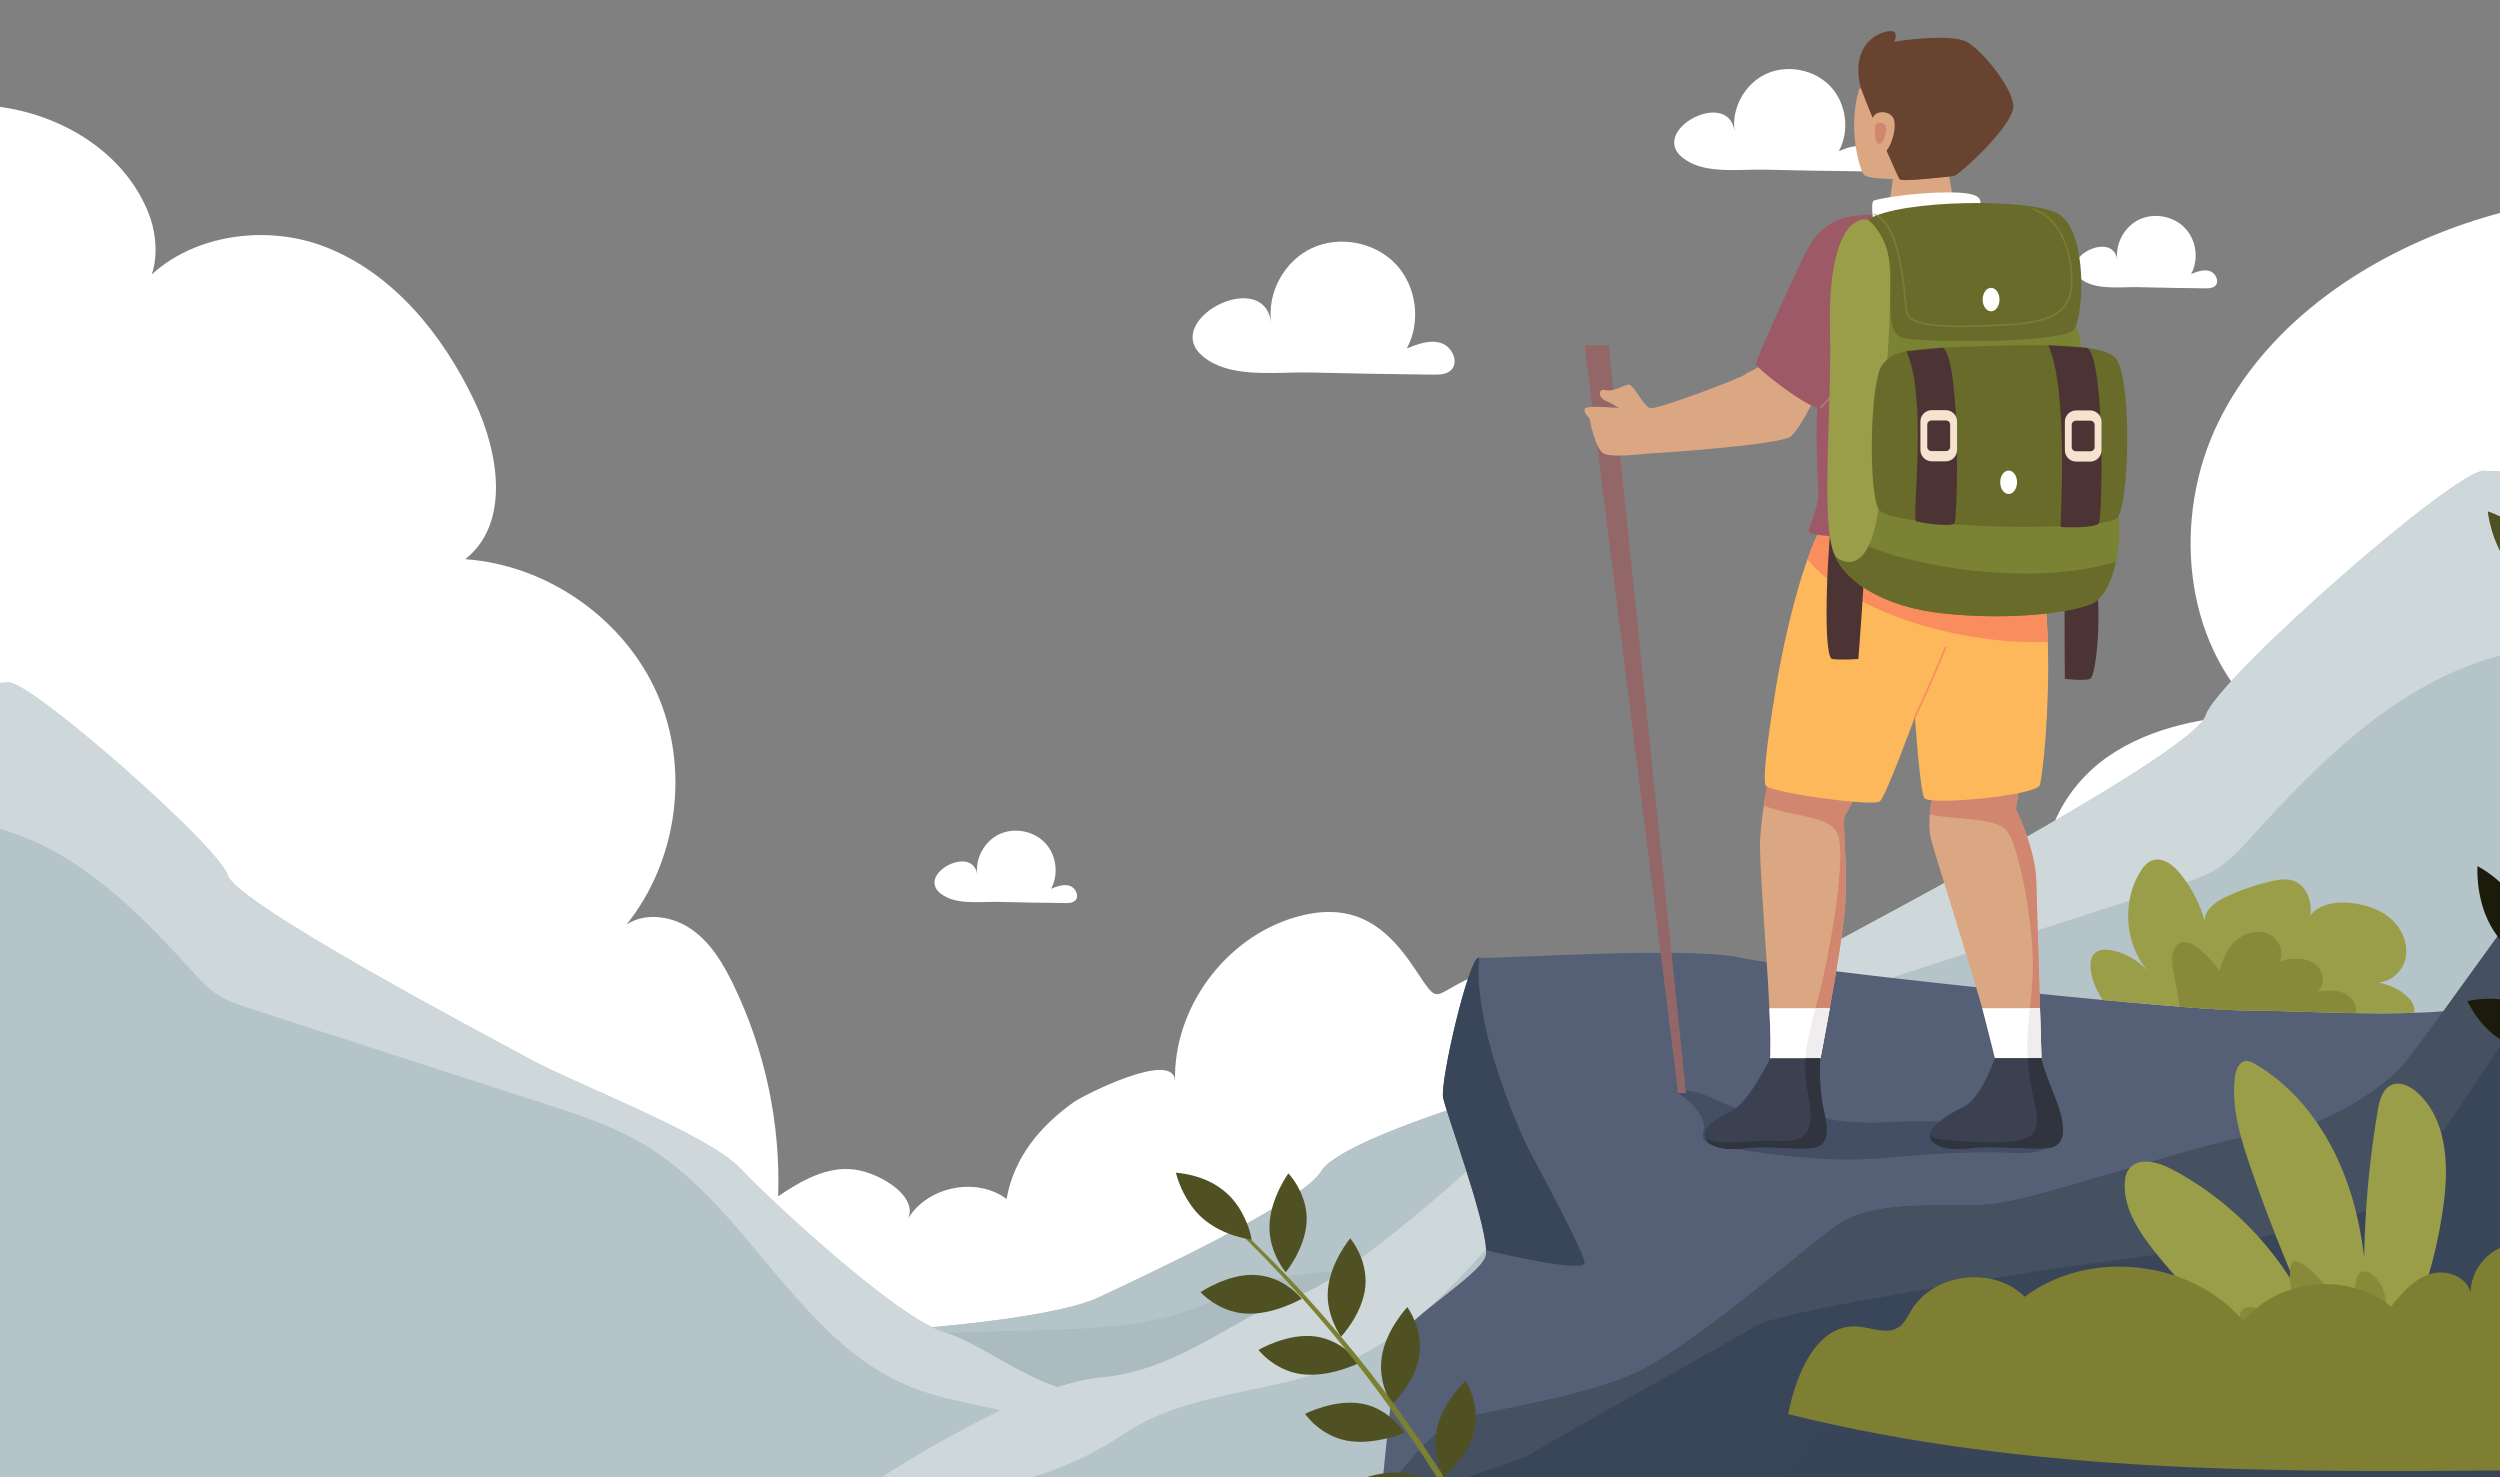 <svg width="1440" height="851" viewBox="0 0 1440 851" fill="none" xmlns="http://www.w3.org/2000/svg">
<rect x="0" y="0" width="1440" height="851" fill="#808080" stroke="none"/>
<g clip-path="url(#clip0_54_712)">
<path d="M1686.01 245.574C1678.77 190.134 1634.16 143.789 1581.2 124.813C1528.24 105.866 1468.75 111.396 1415.73 130.231C1358.25 150.667 1304.61 188.478 1277.86 242.964C1251.11 297.45 1256.97 369.592 1301.27 411.305C1270.76 412.933 1239.27 418.407 1214.21 435.783C1189.13 453.131 1172.17 484.823 1179.89 514.185C1153.48 509.525 1124.92 526.424 1116.5 551.688C1087.82 551.828 1059.38 563.702 1039.25 583.969C1015.72 562.86 976.647 561.597 951.765 581.134C955.611 578.103 911.784 557.667 907.713 556.769C888.712 552.558 867.929 554.214 850.031 561.877C823.396 573.302 830.21 580.685 814.348 557.133C802.642 539.758 788.476 525.329 765.658 525.273C759.07 525.273 752.539 526.452 746.233 528.277C705.715 540.01 675.715 580.797 676.846 622.707C676.337 604.321 624.113 630.82 618.515 634.806C599.118 648.617 584.047 666.61 579.778 690.611C561.823 677.193 532.304 683.874 522.04 703.72C530.89 690.526 508.157 675.902 492.351 673.684C476.517 671.466 461.39 680.112 448.214 689.095C449.656 647.157 440.721 604.91 422.399 567.099C416.574 555.112 409.505 543.182 398.591 535.463C387.677 527.743 372.097 525.189 360.9 532.515C390.448 495.771 397.46 442.492 378.459 399.431C359.43 356.37 315.208 325.408 267.96 322.096C294.001 301.632 287.413 260.649 273.191 230.837C254.982 192.661 226.339 157.067 186.612 141.937C146.886 126.806 95.34 138.007 74.106 174.611C91.41 165.348 92.711 140.505 85.416 122.371C68.734 80.854 20.383 57.556 -24.518 60.728C-69.419 63.9 -110.276 89.248 -141.69 121.248C-152.745 132.533 -163.518 148.842 -156.393 162.878C-155.121 140.196 -180.964 122.764 -203.612 126.105C-226.261 129.473 -244.074 147.663 -254.819 167.734C-270.426 196.928 -271.246 239.315 -243.197 257.084C-265.28 269.547 -269.946 304.495 -271.699 329.647C-278.372 424.667 -272.575 520.529 -254.508 614.061C-251.708 628.574 -248.485 643.339 -241.02 656.112C-234.121 667.929 -223.886 677.445 -213.424 686.316C-90.569 790.487 78.375 822.516 239.798 829.955C497.356 841.801 755.79 801.014 1012.75 821.983C1158.82 833.913 1305.32 814.46 1450.93 798.235C1518.96 790.655 1593.75 778.36 1637.21 725.84C1663.62 693.923 1673.8 652.125 1683.24 611.9C1694.5 563.955 1705.81 515.532 1706.48 466.296C1707.59 388.091 1696.14 323.247 1686.01 245.574Z" fill="white"/>
<path d="M825.488 215.801C829.023 215.829 832.868 215.745 835.526 213.443C840.672 209.008 836.572 199.717 830.097 197.611C823.622 195.506 816.638 198.117 810.333 200.699C818.617 185.344 815.988 164.881 803.999 152.165C792.01 139.448 771.539 135.49 755.677 142.901C739.786 150.312 729.777 168.53 732.208 185.793C727.289 150.929 659.315 189.695 699.72 209.626C715.215 217.289 738.259 214.145 754.885 214.566C778.382 215.128 801.935 215.549 825.488 215.801Z" fill="white"/>
<path d="M1070.83 98.68C1073.54 98.708 1076.51 98.651 1078.55 96.883C1082.51 93.458 1079.37 86.328 1074.36 84.7C1069.39 83.1 1064.02 85.093 1059.18 87.058C1065.54 75.269 1063.54 59.521 1054.32 49.752C1045.1 39.983 1029.38 36.924 1017.16 42.622C1004.95 48.32 997.258 62.328 999.124 75.605C995.336 48.798 943.111 78.609 974.129 93.936C986.033 99.831 1003.76 97.416 1016.54 97.725C1034.64 98.174 1052.73 98.483 1070.83 98.68Z" fill="white"/>
<path d="M613.679 520.165C615.602 520.193 617.694 520.136 619.136 518.873C621.935 516.459 619.702 511.406 616.167 510.256C612.633 509.105 608.844 510.536 605.423 511.94C609.947 503.575 608.505 492.43 601.973 485.525C595.441 478.592 584.301 476.458 575.677 480.472C567.053 484.486 561.596 494.424 562.897 503.827C560.211 484.851 523.227 505.933 545.197 516.796C553.623 520.951 566.177 519.266 575.225 519.491C588.033 519.8 600.87 520.024 613.679 520.165Z" fill="white"/>
<path d="M1270.34 166.078C1272.26 166.106 1274.35 166.05 1275.8 164.787C1278.6 162.373 1276.36 157.32 1272.83 156.169C1269.29 155.018 1265.5 156.45 1262.08 157.854C1266.61 149.489 1265.16 138.344 1258.63 131.439C1252.1 124.505 1240.96 122.372 1232.34 126.386C1223.68 130.428 1218.26 140.337 1219.56 149.741C1216.87 130.765 1179.89 151.846 1201.86 162.71C1210.28 166.864 1222.84 165.18 1231.88 165.405C1244.72 165.714 1257.53 165.966 1270.34 166.078Z" fill="white"/>
<path d="M1206.75 636.379L1200.33 651.004L1109.37 858.589L656.572 841.915L524.188 768.257L519.891 765.871C519.891 765.871 605.31 760.2 632.652 747.372C659.994 734.544 750.559 692.353 760.795 674.865C771.058 657.348 861.595 629.586 885.516 624.505C909.437 619.397 1022.23 651.65 1049.57 653.699C1076.91 655.777 1198.21 648.253 1206.75 636.379Z" fill="#ACBBBF"/>
<path d="M1206.75 636.379L1200.33 651.004C1177.94 654.148 1158 655.692 1137.19 665.461C1113.87 676.409 1092.49 683.286 1066.19 682.388C1039.87 681.489 1014.14 674.472 989.173 666.078C960.134 656.282 929.258 644.408 899.682 652.492C894.083 672.17 887.976 692.718 873.499 707.259C856.393 724.438 830.719 729.996 806.431 731.4C782.142 732.831 757.401 730.978 733.792 736.817C714.876 741.505 697.458 750.937 678.825 756.691C653.49 764.523 626.601 765.337 600.079 766.095C574.801 766.825 549.495 767.527 524.188 768.257L519.891 765.871C519.891 765.871 605.31 760.2 632.652 747.372C659.994 734.543 750.559 692.353 760.795 674.865C771.058 657.348 861.595 629.586 885.516 624.505C909.437 619.397 1022.23 651.65 1049.57 653.699C1076.91 655.777 1198.21 648.253 1206.75 636.379Z" fill="#B5C4C9"/>
<path d="M1572.4 297.115V858.59L882.886 833.185L841.096 831.641C841.096 831.641 866.741 821.283 878.702 811.402C890.662 801.521 948.739 773.787 974.385 756.804C1000 739.85 1082.03 694.038 1109.37 674.865C1136.71 655.665 1205.05 590.569 1211.9 582.316C1218.71 574.035 1300.74 558.343 1310.97 548.153C1321.24 537.992 1370.77 468.432 1382.73 443C1394.72 417.539 1471.6 335.713 1471.6 335.713C1471.6 335.713 1558.75 300.512 1572.4 297.115Z" fill="#B5C4C9"/>
<path d="M1410.02 671.103C1398.14 669.026 1385.42 667.033 1374.45 671.974C1361.53 677.812 1354.63 691.567 1346.51 703.132C1326.86 731.091 1294.71 750.039 1260.56 753.744C1252.87 754.586 1244.5 754.895 1238.45 759.667C1233.78 763.345 1231.32 769.071 1227.79 773.843C1214.86 791.303 1190.29 793.914 1169.11 799.107C1127.44 809.297 1089.97 835.431 1066.19 870.884C1179.8 868.105 1293.38 865.298 1406.99 862.519C1448.7 861.508 1490.63 860.442 1531.54 852.47C1535.81 851.628 1540.31 850.617 1543.53 847.698C1547.27 844.329 1548.59 839.136 1549.58 834.224C1556.43 800.96 1568.02 726.572 1539.55 699.792C1513.42 675.286 1443.69 677.055 1410.02 671.103Z" fill="#8CA6AD"/>
<path d="M1572.4 297.115V394.044C1548.74 396.29 1524.67 402.297 1501.49 406.086C1492.55 407.546 1483.28 409.146 1475.81 414.283C1468.75 419.196 1464.11 426.803 1460.09 434.382C1446.15 460.881 1437.59 489.85 1424.47 516.77C1411.32 543.69 1392.35 569.487 1364.86 581.726C1344.56 590.793 1321.6 591.467 1301.3 600.281C1281.85 608.702 1270.62 618.387 1247.01 616.366C1238.76 615.664 1230.44 613.895 1222.3 615.383C1203.38 618.892 1195.75 643.314 1187.1 657.153C1176.81 673.63 1159.73 685.336 1142.03 692.803C1118.3 702.796 1092.49 706.529 1067.72 713.547C1060.74 715.54 1053.67 717.842 1047.81 722.109C1042.16 726.235 1037.97 731.962 1033.42 737.239C1023.19 749.141 1010.92 759.134 998.333 768.566C971.273 788.918 942.546 807.079 912.546 822.827C898.833 830.013 890.548 834.336 875.449 833.045C864.054 832.063 852.546 832.034 841.123 831.613C841.123 831.613 866.769 821.255 878.729 811.374C890.689 801.493 948.766 773.759 974.412 756.776C1000.03 739.821 1082.06 694.01 1109.4 674.837C1136.74 655.637 1205.08 590.54 1211.92 582.288C1218.74 574.007 1300.76 558.315 1311 548.125C1321.26 537.964 1370.8 468.404 1382.76 442.972C1394.75 417.511 1471.63 335.685 1471.63 335.685C1471.63 335.685 1558.75 300.512 1572.4 297.115Z" fill="#CED8DB"/>
<path d="M734.301 851.234H-164.451V352.582C-164.451 352.582 -125.149 378.463 -102.953 383.207C-80.729 387.951 -7.27 394.801 4.691 393.088C16.651 391.348 125.765 487.182 131.08 503.968C136.424 520.727 279.185 595.873 305.453 610.189C331.72 624.477 407.95 653.334 426.725 673.32C445.528 693.307 517.29 759.245 542.935 766.965C568.553 774.712 595.895 800.987 631.776 803.962C667.657 806.966 734.301 851.234 734.301 851.234Z" fill="#B5C4C9"/>
<path d="M734.301 851.234H670.569C653.265 846.939 637.459 840.23 620.749 829.198C592.191 810.306 556.027 811.429 524.839 798.938C459.383 772.719 430.57 694.121 369.779 658.499C352.474 648.337 333.219 642.105 314.105 635.902C257.159 617.487 200.213 599.073 143.239 580.63C137.668 578.834 132.07 577.009 127.037 574.033C120.194 569.963 114.794 563.956 109.478 558.061C79.365 524.881 46.057 491.645 3.135 478.368C-51.04 461.609 -113.245 479.07 -164.451 455.518V352.582C-164.451 352.582 -125.149 378.463 -102.953 383.207C-80.729 387.951 -7.27 394.801 4.691 393.088C16.651 391.348 125.765 487.182 131.08 503.968C136.424 520.727 279.185 595.873 305.453 610.189C331.72 624.477 407.95 653.334 426.725 673.32C445.528 693.307 517.29 759.245 542.935 766.965C568.553 774.712 595.895 800.987 631.776 803.962C667.657 806.966 734.301 851.234 734.301 851.234Z" fill="#CED8DB"/>
<path d="M503.698 853.535H1646.08V219.709C1646.08 219.709 1596.13 252.606 1567.91 258.636C1539.67 264.666 1446.29 273.372 1431.09 271.196C1415.89 268.984 1277.2 390.796 1270.44 412.133C1263.65 433.434 1082.19 528.951 1048.8 547.148C1015.41 565.309 918.516 601.989 894.652 627.393C870.752 652.797 779.537 736.611 746.939 746.423C714.377 756.27 679.624 789.667 634.016 793.449C588.408 797.267 503.698 853.535 503.698 853.535Z" fill="#B5C4C9"/>
<path d="M503.698 853.535H584.706C606.701 848.076 626.792 839.548 648.032 825.526C684.332 801.513 730.299 802.94 769.941 787.063C853.141 753.737 889.764 653.832 967.035 608.554C989.03 595.638 1013.51 587.716 1037.8 579.831C1110.18 556.425 1182.57 533.018 1254.99 509.576C1262.07 507.293 1269.18 504.974 1275.58 501.192C1284.28 496.018 1291.14 488.382 1297.9 480.889C1336.17 438.715 1378.51 396.47 1433.07 379.593C1501.93 358.292 1581 380.485 1646.08 350.549V219.709C1646.08 219.709 1596.13 252.606 1567.91 258.636C1539.67 264.666 1446.29 273.372 1431.09 271.196C1415.89 268.984 1277.2 390.796 1270.44 412.133C1263.65 433.434 1082.19 528.951 1048.8 547.148C1015.41 565.309 918.516 601.989 894.652 627.393C870.752 652.797 779.537 736.611 746.939 746.423C714.377 756.27 679.624 789.667 634.016 793.449C588.408 797.267 503.698 853.535 503.698 853.535Z" fill="#CED8DB"/>
<path d="M795.553 861.734L1443.76 846.825V573.433C1423.08 589.422 1330.93 581.952 1292.46 581.952C1253.97 581.952 1034.15 558.493 1002.22 551.579C970.29 544.634 857.55 552.906 851.891 551.579H851.643C845.766 552.35 829.381 623.098 831.246 632.297C832.956 640.94 855.56 702.057 855.996 720.146C856.058 721.627 855.933 722.831 855.654 723.695C851.891 734.9 810.57 759.162 806.808 770.336C803.046 781.541 795.553 861.734 795.553 861.734Z" fill="#556077"/>
<path d="M831.247 632.298C832.957 640.941 855.561 702.058 855.996 720.147C875.273 724.653 913.641 732.987 912.708 727.03C911.464 719.128 880.435 661.869 880.435 661.869C880.435 661.869 848.441 596.955 851.892 551.58H851.643C845.767 552.351 829.382 623.1 831.247 632.298Z" fill="#394559"/>
<path d="M795.553 861.735H1594.06V473.762C1593.34 473.732 1592.6 473.701 1591.85 473.701C1575.49 473.022 1503.17 466.694 1490.74 473.762C1477.59 481.232 1396.78 599.64 1383.63 614.116C1370.47 628.593 1336.65 650.972 1306.58 652.824C1276.55 654.707 1173.1 691.995 1144.96 693.878C1116.83 695.73 1078.8 690.143 1056.48 706.935C1034.15 723.696 974.021 775.923 942.09 790.863C910.158 805.772 850.027 813.242 836.875 818.829C823.723 824.447 795.553 861.735 795.553 861.735Z" fill="#394559"/>
<path d="M795.554 861.735H813.432C845.705 850.777 879.098 839.325 880.435 838.461C878.165 838.461 994.325 774.04 1011.43 763.731C1028.53 753.421 1194.81 729.097 1194.81 729.097C1194.81 729.097 1331.8 712.182 1366.09 695.73C1400.39 679.278 1490.12 518.489 1490.12 518.489C1490.12 518.489 1557.06 473.701 1591.85 473.701C1575.5 473.022 1503.18 466.694 1490.74 473.762C1477.59 481.232 1396.78 599.64 1383.63 614.116C1370.47 628.593 1336.65 650.972 1306.58 652.824C1276.55 654.707 1173.1 691.995 1144.97 693.878C1116.83 695.73 1078.8 690.143 1056.48 706.935C1034.15 723.696 974.022 775.923 942.09 790.863C910.159 805.772 850.027 813.242 836.875 818.829C823.723 824.447 795.554 861.735 795.554 861.735Z" fill="#455060"/>
<path opacity="0.45" d="M1626.17 580.716C1602.73 585.654 1534.58 638.777 1528.17 654.52C1521.77 670.262 1448.61 711.81 1427.68 729.095C1406.76 746.381 1308.76 773.884 1276.79 767.525C1244.83 761.167 1063.13 801.942 1063.13 801.942L986.334 903.589H1670.92L1626.17 580.716Z" fill="#394559"/>
<path d="M1369.57 800.619C1389.6 767.93 1402.65 731.044 1407.6 693.108C1410.55 670.451 1409.34 644.306 1392.14 629.12C1388.23 625.693 1382.82 622.884 1377.94 624.767C1372.43 626.866 1370.63 633.565 1369.63 639.337C1361.39 687.582 1359.56 736.878 1364.16 785.587C1364.72 753.299 1363.91 720.518 1354.74 689.527C1345.54 658.536 1327.01 629.181 1298.9 612.853C1297.25 611.896 1295.45 610.97 1293.55 611.155C1289.6 611.556 1287.83 616.279 1287.33 620.199C1285.1 638.071 1290.6 655.943 1296.51 672.982C1308.07 706.443 1321.44 739.316 1336.46 771.388C1321.35 729.655 1290.1 693.941 1250.58 673.26C1242.72 669.124 1231.4 666.284 1226.21 673.476C1224.4 675.976 1223.88 679.156 1223.81 682.212C1223.5 696.719 1232.21 709.807 1241.29 721.197C1263.21 748.607 1289.54 772.53 1318.99 791.791C1299.83 769.721 1273.31 754.04 1244.61 747.836C1241.04 747.064 1237.06 746.508 1233.92 748.36C1227.58 752.126 1229.75 761.849 1233.7 768.054C1247.35 789.723 1271.13 802.625 1293.86 814.633C1314.17 825.344 1337.24 836.394 1359.25 829.789C1377.28 824.387 1385.18 809.447 1398.89 798.489C1411.17 788.673 1420.66 781.481 1427.9 766.603C1429.98 762.313 1431.66 756.942 1428.9 753.052C1426.66 749.873 1422.09 748.978 1418.29 749.935C1399.64 754.596 1381.73 779.537 1373.46 795.341" fill="#9A9E49"/>
<path d="M1356.82 813.058C1366 798.087 1371.97 781.234 1374.2 763.855C1375.54 753.484 1375.01 741.538 1367.12 734.593C1365.34 733.019 1362.86 731.753 1360.62 732.587C1358.1 733.544 1357.26 736.6 1356.82 739.254C1353.06 761.324 1352.22 783.888 1354.31 806.175C1354.55 791.389 1354.21 776.388 1349.98 762.219C1345.79 748.051 1337.3 734.593 1324.43 727.123C1323.68 726.691 1322.84 726.259 1321.97 726.351C1320.17 726.537 1319.36 728.697 1319.14 730.488C1318.12 738.668 1320.63 746.847 1323.34 754.626C1328.62 769.936 1334.75 784.969 1341.62 799.662C1334.72 780.585 1320.42 764.226 1302.32 754.75C1298.71 752.867 1293.55 751.57 1291.16 754.842C1290.32 755.984 1290.1 757.435 1290.07 758.855C1289.91 765.491 1293.89 771.48 1298.06 776.696C1308.07 789.228 1320.14 800.186 1333.6 808.984C1324.83 798.89 1312.7 791.698 1299.58 788.889C1297.94 788.549 1296.13 788.272 1294.7 789.136C1291.78 790.864 1292.81 795.309 1294.61 798.149C1300.86 808.058 1311.74 813.984 1322.13 819.448C1331.42 824.355 1341.96 829.387 1352.04 826.393C1360.28 823.923 1363.91 817.071 1370.16 812.07C1375.79 807.595 1380.11 804.292 1383.44 797.47C1384.4 795.494 1385.15 793.056 1383.91 791.266C1382.88 789.815 1380.8 789.414 1379.06 789.846C1370.5 791.976 1362.33 803.397 1358.53 810.62" fill="#89893A"/>
<path d="M1580.44 630.937C1572.51 620.257 1556.9 617.417 1544.12 621.337C1531.37 625.288 1521.08 634.703 1512.47 644.858C1492.57 668.287 1479.23 697.117 1474.26 727.336C1466.98 718.014 1453.52 714.032 1442.3 717.891C1431.07 721.718 1422.96 733.108 1423.02 744.9C1421.31 735.238 1408.75 730.824 1399.39 733.942C1390.03 737.059 1383.31 745.085 1377.16 752.74C1353 732.337 1311.99 736.38 1292.34 761.105C1262.34 725.577 1203.42 718.971 1166.2 746.937C1148.48 729.065 1113.93 733.139 1100.94 754.654C1098.79 758.203 1097.05 762.216 1093.6 764.5C1086.88 768.945 1078.05 764.655 1070 764.068C1046.37 762.401 1034.53 791.448 1029.99 814.536C1169.43 849.293 1315.1 848.151 1458.87 846.793C1486.73 846.546 1514.62 846.268 1542.47 846.021C1548.6 845.959 1555.25 845.713 1559.92 841.792C1565.42 837.162 1566.17 829.137 1566.51 822.006C1569.59 758.852 1580.44 690.511 1580.44 630.937Z" fill="#7F7F33"/>
<path d="M1211.16 575.995C1222.97 577.107 1234.14 578.094 1244.27 578.928C1247.54 579.206 1250.71 579.453 1253.75 579.7C1254.28 579.761 1254.81 579.792 1255.34 579.854C1272.29 581.15 1285.41 581.953 1292.46 581.953C1307.95 581.953 1332.17 583.157 1356.89 583.558C1368.2 583.743 1379.68 583.743 1390.44 583.404C1390.53 583.095 1390.59 582.786 1390.62 582.478C1391.03 579.051 1388.73 575.934 1386.14 573.619C1381.64 569.606 1375.85 566.951 1369.88 566.025C1376.85 565.47 1383.38 559.975 1385.3 553.123C1387.64 544.788 1384.03 535.559 1377.66 529.694C1371.28 523.799 1362.58 520.959 1353.9 520.125C1347.4 519.508 1340.53 520.002 1335 523.428C1333.44 524.385 1332.04 525.651 1330.86 527.071C1331.02 525.404 1331.05 523.706 1330.93 522.008C1330.46 515.897 1327.1 509.6 1321.35 507.439C1317.24 505.896 1312.64 506.606 1308.35 507.562C1298.93 509.723 1289.73 512.933 1281.05 517.131C1275.02 520.064 1268.31 525.651 1270.45 531.948C1267.62 521.545 1262.62 511.699 1255.84 503.272C1251.92 498.395 1246.01 493.61 1240.04 495.493C1236.65 496.574 1234.26 499.599 1232.46 502.654C1222.1 519.971 1224 543.677 1236.97 559.173C1231.9 553.462 1224.99 549.357 1217.53 547.628C1198.04 543.122 1203.29 564.544 1211.16 575.995Z" fill="#9A9E49"/>
<path d="M1251.64 558C1252.92 565.254 1254.47 572.57 1255.34 579.854C1272.29 581.151 1285.41 581.953 1292.47 581.953C1307.95 581.953 1332.17 583.157 1356.89 583.558C1358.07 579.052 1354.68 574.02 1350.27 572.106C1345.45 569.977 1339.91 570.501 1334.69 571.088C1340.19 567.415 1338.2 558.031 1332.54 554.605C1326.88 551.148 1319.61 552.012 1313.17 553.648C1316.06 547.752 1312.15 540.066 1305.99 537.659C1299.83 535.282 1292.56 537.535 1287.68 541.949C1282.83 546.394 1280.09 552.691 1278.47 559.05C1275.08 554.45 1271.14 550.252 1266.75 546.579C1263.74 544.079 1259.79 541.702 1256.09 542.999C1250.68 544.943 1250.68 552.413 1251.64 558Z" fill="#89893A"/>
<path d="M749.787 791.541C757.777 792.529 765.892 791.017 772.204 789.134C778.485 787.251 782.775 785.121 782.775 785.121C782.775 785.121 780.506 781.849 776.246 778.237C771.986 774.626 765.519 770.86 757.529 769.78C741.33 767.743 724.913 777.558 724.913 777.558C724.913 777.558 727.183 780.583 731.443 783.794C735.733 786.942 741.796 790.554 749.787 791.541Z" fill="#505123"/>
<path d="M817.474 781.169C816.261 788.917 812.219 795.955 808.612 800.955C804.975 805.986 801.71 809.042 801.71 809.042C801.71 809.042 799.658 805.956 797.948 800.955C796.145 796.016 794.683 789.133 795.927 781.385C798.259 766.013 810.602 752.895 810.602 752.895C810.602 752.895 812.934 756.043 814.986 761.136C817.1 766.229 818.686 773.421 817.474 781.169Z" fill="#505123"/>
<path d="M803.825 869.883C811.536 871.889 819.961 871.303 826.366 870.253C832.802 869.204 837.342 867.599 837.342 867.599C837.342 867.599 835.601 864.049 831.776 859.975C827.921 855.962 822.2 851.301 814.334 849.294C806.468 847.288 798.135 848.183 791.792 849.603C785.449 851.023 781.034 852.937 781.034 852.937C781.034 852.937 781.532 853.739 782.465 855.005C783.397 856.301 784.796 858.03 786.662 859.913C790.486 863.648 796.176 867.846 803.825 869.883Z" fill="#505123"/>
<path d="M707.719 703.971L711.357 705.082C768.287 758.791 816.603 821.174 854.629 888.99L851.178 890.935C813.463 822.1 765.022 758.699 707.719 703.971Z" fill="#7B8131"/>
<path d="M692.796 701.809C698.827 706.995 705.699 710.143 711.326 711.841C714.125 712.674 716.519 713.261 718.229 713.631C719.939 713.971 720.965 714.094 720.965 714.094C720.965 714.094 720.809 713.076 720.405 711.378C720.001 709.68 719.317 707.272 718.229 704.587C715.99 699.216 712.383 692.24 706.196 686.931C703.118 684.245 699.791 682.146 696.527 680.541C693.2 678.967 689.966 677.887 687.106 677.146C681.416 675.633 677.312 675.479 677.312 675.479C677.312 675.479 678.213 679.492 680.607 684.77C681.82 687.425 683.375 690.357 685.396 693.29C687.354 696.222 689.78 699.216 692.796 701.809Z" fill="#505123"/>
<path d="M717.327 756.598C733.215 757.709 749.818 748.079 749.818 748.079C749.818 748.079 747.331 744.961 742.823 741.658C738.377 738.294 731.661 734.96 723.577 734.404C715.524 733.818 707.409 736.38 701.471 738.973C695.501 741.566 691.552 744.282 691.552 744.282C691.552 744.282 694.008 747.153 698.486 750.054C702.994 752.956 709.306 756.104 717.327 756.598Z" fill="#505123"/>
<path d="M752.648 703.105C752.088 718.971 740.584 732.769 740.584 732.769C740.584 732.769 738.128 729.991 735.734 725.237C733.402 720.453 731.008 713.847 731.195 706.038C731.412 698.197 734.148 690.635 736.791 685.079C739.465 679.492 742.108 675.88 742.108 675.88C742.108 675.88 742.792 676.59 743.818 677.887C744.875 679.183 746.212 681.097 747.549 683.535C750.223 688.412 752.928 695.172 752.648 703.105Z" fill="#505123"/>
<path d="M786.444 741.073C784.858 756.846 772.484 769.903 772.484 769.903C772.484 769.903 770.214 766.971 768.193 762.063C766.172 757.155 764.151 750.457 764.897 742.647C765.644 734.807 768.784 727.522 771.831 722.121C774.847 716.719 777.738 713.262 777.738 713.262C777.738 713.262 780.288 716.256 782.682 721.225C785.014 726.226 787.159 733.233 786.444 741.073Z" fill="#505123"/>
<path d="M775.624 829.787C783.491 831.268 791.792 830.157 798.135 828.675C804.478 827.194 808.924 825.311 808.924 825.311C808.924 825.311 806.903 821.885 802.861 818.057C798.757 814.291 792.694 810.031 784.734 808.55C776.744 807.068 768.504 808.519 762.255 810.34C756.036 812.161 751.746 814.384 751.746 814.384C751.746 814.384 753.829 817.532 757.84 820.989C759.861 822.718 762.348 824.539 765.333 826.113C768.256 827.688 771.676 829.015 775.624 829.787Z" fill="#505123"/>
<path d="M849.187 823.952C847.477 831.607 843 838.336 839.051 843.121C835.102 847.905 831.62 850.745 831.62 850.745C831.62 850.745 829.817 847.504 828.386 842.442C826.925 837.379 825.93 830.434 827.671 822.779C830.998 807.592 844.212 795.307 844.212 795.307C844.212 795.307 846.327 798.61 848.037 803.826C849.809 808.981 850.897 816.297 849.187 823.952Z" fill="#505123"/>
<path d="M1434.43 532.841C1443.17 548.892 1458.93 557.596 1458.93 557.596C1458.93 557.596 1461.01 539.693 1452.12 523.333C1443.26 506.974 1427.03 498.886 1427.03 498.886C1427.03 498.886 1425.72 516.79 1434.43 532.841Z" fill="#1B1B0C"/>
<path d="M1443.88 600.747C1459.62 608.526 1478.58 604.791 1478.58 604.791C1478.58 604.791 1471.96 587.691 1456.01 579.881C1440.09 572.072 1421.28 576.609 1421.28 576.609C1421.28 576.609 1423.02 580.715 1426.69 585.777C1430.39 590.839 1436.02 596.858 1443.88 600.747Z" fill="#1B1B0C"/>
<path d="M1445.94 326.769C1457.25 341.154 1474.26 347.142 1474.26 347.142C1474.26 347.142 1473.33 329.146 1461.79 314.484C1450.29 299.822 1432.94 294.544 1432.94 294.544C1432.94 294.544 1434.65 312.354 1445.94 326.769Z" fill="#505123"/>
<path opacity="0.59" d="M1104.64 665.384C1093.48 666.249 1082.31 667.422 1071.12 667.761C1043.82 668.595 1016.65 664.489 989.66 660.353C985.992 659.797 981.483 658.532 980.768 654.889C980.457 653.284 980.986 651.679 981.328 650.074C982.82 642.944 972.715 633.591 966.59 629.609C973.275 625.01 988.292 633.653 995.785 636.77C1006.45 641.184 1018.67 636.955 1030.14 638.252C1037.26 639.054 1043.95 641.956 1050.88 643.808C1067.27 648.129 1084.55 646.247 1101.5 645.784C1110.79 645.537 1183.33 647.45 1181.87 657.359C1180.53 666.557 1156.13 663.841 1151.28 663.81C1135.73 663.656 1120.15 664.18 1104.64 665.384Z" fill="#394559"/>
<path d="M1112.19 483.084C1113.81 489.875 1131.5 545.097 1141.79 580.718C1145.84 594.732 1148.76 605.689 1149.07 609.486H1175.9C1175.9 609.486 1175.53 597.047 1175.06 580.718C1174.29 555.067 1173.26 519.755 1172.92 507.747C1172.36 488.146 1161.07 466.015 1161.07 466.015L1166.67 431.875L1116.17 445.766C1112.19 460.304 1109.89 473.608 1112.19 483.084Z" fill="#DBA782"/>
<path d="M1169.25 580.716H1175.06C1174.29 555.035 1173.26 519.723 1172.89 507.746C1172.33 488.176 1161.04 466.013 1161.04 466.013L1164.9 442.554L1147.76 437.06L1116.14 445.764C1113.9 454.098 1112.13 461.97 1111.51 469.007C1123.95 472.403 1149.82 470.335 1156.07 478.761C1163.78 489.133 1171.46 535.002 1170.9 557.844C1170.71 566.919 1169.96 574.08 1169.25 580.716Z" fill="#D1866F"/>
<path d="M1175.9 609.486H1149.07L1141.79 580.718H1175.03L1175.9 609.486Z" fill="white"/>
<path d="M1175.9 609.486C1177.11 617.172 1184.82 633.377 1186.81 641.094C1188.8 648.811 1190.45 660.17 1179.91 661.282C1169.37 662.393 1148.29 659.8 1136.45 661.282C1124.6 662.763 1115.37 661.652 1112.07 656.158C1108.77 650.663 1120.74 642.329 1130.94 637.575C1141.14 632.791 1149.07 609.517 1149.07 609.517H1175.9V609.486Z" fill="#3B4150"/>
<path d="M1167.97 609.486H1175.87L1175.81 606.986C1175.78 606.461 1175.78 605.844 1175.75 605.165L1175.03 580.718H1169.22C1168.25 589.978 1167.32 598.25 1167.97 609.486Z" fill="#EFEDED"/>
<path d="M1175.81 606.987L1175.87 609.487H1175.9C1175.9 609.487 1175.87 608.592 1175.81 606.987Z" fill="#D1866F"/>
<path d="M1111.51 654.552C1111.57 655.108 1111.76 655.633 1112.04 656.127C1115.33 661.621 1124.54 662.701 1136.41 661.251C1148.26 659.8 1169.31 662.362 1179.85 661.251C1190.39 660.17 1188.74 648.78 1186.78 641.094C1184.79 633.377 1177.08 617.203 1175.84 609.486H1167.94C1167.97 610.443 1168.04 611.461 1168.13 612.48C1169.78 633.686 1176.96 644.181 1170.93 652.762C1164.9 661.374 1129.05 657.053 1120.56 656.59C1117.95 656.435 1114.71 655.571 1111.51 654.552Z" fill="#2F343F"/>
<path d="M1019.17 580.718C1019.82 594.546 1020.07 606.152 1019.35 612.449H1048.02C1048.02 612.449 1050.82 598.25 1053.96 580.718C1057.56 560.592 1061.7 536.053 1062.66 523.366C1064.5 499.567 1060.83 471.663 1062.66 469.626C1064.5 467.589 1084.65 427.43 1081.6 425.424C1078.55 423.356 1024.86 425.424 1024.86 425.424C1019.97 438.357 1015.06 464.193 1013.88 482.559C1013.01 495.74 1017.49 545.436 1019.17 580.718Z" fill="#DBA782"/>
<path d="M1019.35 612.448H1048.02C1048.02 612.448 1050.82 598.249 1053.96 580.716H1019.14C1019.82 594.545 1020.07 606.151 1019.35 612.448Z" fill="white"/>
<path d="M1048.64 609.486C1047.49 616.493 1048.8 633.377 1050.79 641.094C1052.78 648.811 1054.43 660.17 1043.89 661.282C1033.34 662.393 1018.86 659.8 1007.01 661.282C995.164 662.763 985.93 661.652 982.634 656.158C979.338 650.663 986.925 644.767 997.123 640.014C1007.32 635.229 1019.63 609.517 1019.63 609.517H1048.64V609.486Z" fill="#3B4150"/>
<path d="M1047.83 572.508C1047.09 575.379 1046.34 578.126 1045.69 580.719H1053.96C1057.56 560.594 1061.73 536.054 1062.66 523.337C1064.5 499.538 1060.86 471.634 1062.66 469.627C1063.85 468.331 1072.36 451.724 1077.65 439.223C1072.71 432.957 1067.92 427.833 1067.92 427.833L1058.31 424.499C1042.64 424.715 1024.86 425.394 1024.86 425.394C1021.47 434.346 1018.11 449.378 1015.93 463.917C1031.29 470.739 1055.64 469.072 1059 481.789C1063.04 497.13 1053.99 548.771 1047.83 572.508Z" fill="#D1866F"/>
<path d="M1040 609.489H1048.64C1049.61 604.396 1051.69 593.469 1053.96 580.721H1045.69C1042.77 591.802 1040.62 600.599 1040 609.489Z" fill="#EFEDED"/>
<path d="M982.448 655.883C982.51 655.975 982.541 656.068 982.603 656.16C985.899 661.655 995.133 662.735 1006.98 661.284C1018.83 659.834 1033.31 662.396 1043.85 661.284C1054.39 660.204 1052.75 648.814 1050.79 641.128C1048.8 633.442 1047.49 616.712 1048.61 609.643C1048.64 609.612 1048.64 609.551 1048.64 609.52H1040C1039.94 610.508 1039.87 611.526 1039.84 612.514C1039.66 617.669 1040.09 622.947 1041.21 628.843C1044.97 648.382 1044.01 658.136 1024.36 657.21C1006.73 656.315 992.895 660.358 982.448 655.883Z" fill="#2F343F"/>
<path d="M1090.99 92.118C1091.8 96.008 1087.73 120.516 1087.73 120.516C1087.73 120.516 1124.76 119.004 1125.07 116.72C1125.38 114.466 1120.84 92.118 1120.84 92.118H1090.99Z" fill="#DBA782"/>
<path d="M1070.94 51.003C1063.75 75.295 1071.59 97.952 1073.55 100.545C1075.51 103.138 1090.99 103.138 1090.99 103.138L1125.07 101.533L1119.19 68.813L1098.33 51.003H1070.94Z" fill="#DBA782"/>
<path d="M1071.25 48.409C1071.81 51.372 1076.47 62.855 1081.44 74.522C1087.2 88.166 1093.38 102.087 1094.1 103.137C1095.4 105.081 1122.49 101.531 1125.07 101.531C1127.68 101.531 1160.17 72.146 1159.7 60.817C1159.7 60.663 1159.7 60.509 1159.67 60.416C1158.37 49.427 1141.73 29.024 1132.93 24.147C1124.1 19.301 1094.75 23.19 1091.02 24.147C1091.02 24.147 1093.13 20.258 1091.02 18.313C1088.87 16.337 1065.71 20.566 1071.25 48.409Z" fill="#684330"/>
<path opacity="0.39" d="M1081.44 74.521C1087.2 88.165 1093.38 102.086 1094.1 103.135C1095.4 105.08 1122.49 101.53 1125.07 101.53C1127.68 101.53 1160.17 72.144 1159.7 60.816C1139.31 72.268 1089.53 65.508 1086.01 66.465C1084.68 66.774 1083.03 70.231 1081.44 74.521Z" fill="#684330"/>
<path d="M1078.37 72.361C1078.24 71.806 1078.18 71.25 1078.18 70.756C1077.93 62.638 1089.31 63.039 1090.99 69.12C1092.79 75.602 1087.57 90.172 1082.66 88.875C1077.77 87.579 1078.37 72.361 1078.37 72.361Z" fill="#DBA782"/>
<path d="M1079.98 74.583C1079.92 74.305 1079.89 74.028 1079.89 73.781C1079.76 69.706 1085.45 69.922 1086.29 72.978C1087.2 76.219 1084.58 83.504 1082.13 82.856C1079.67 82.177 1079.98 74.583 1079.98 74.583Z" fill="#D1866F"/>
<path d="M1016.93 452.369C1018.14 456.32 1079.17 464.87 1082.84 461.567C1086.48 458.264 1102.99 412.92 1102.99 412.92C1102.99 412.92 1105.82 454.962 1108.37 459.592C1110.89 464.191 1172.26 458.265 1174.84 452.369C1176.4 448.819 1180.78 409.34 1179.54 369.799C1178.73 343.438 1175.47 317.015 1167.1 301.242C1146.3 261.855 1051.19 301.242 1051.19 301.242C1047.96 305.1 1044.51 312.57 1041.09 322.17C1033.97 342.049 1027.09 371.033 1022.99 395.851C1016.93 432.675 1015.72 448.418 1016.93 452.369Z" fill="#FCB85B"/>
<path d="M1041.12 322.17C1068.07 354.55 1131.69 371.404 1179.54 369.799C1178.73 343.438 1175.47 317.015 1167.1 301.242C1146.3 261.855 1051.19 301.242 1051.19 301.242C1047.99 305.07 1044.54 312.54 1041.12 322.17Z" fill="#F98D5D"/>
<path d="M1047.43 227.377C1044.97 244.107 1047.43 284.111 1047.43 284.111C1046.81 295.624 1041.33 303.496 1041.92 306.521C1042.55 309.546 1093.82 310.75 1093.82 310.75C1093.82 310.75 1162.19 305.903 1165.83 303.465C1169.5 301.026 1165.83 265.899 1170.71 244.076C1175.59 222.253 1176.8 191.354 1170.71 157.431C1164.61 123.508 1140.21 120.483 1140.21 120.483H1087.72L1047.43 227.377Z" fill="#9D5965"/>
<path d="M926.605 198.823L971.129 629.609H966.621L912.707 198.823H926.605Z" fill="#936767"/>
<path d="M1017.52 207.776C1013.6 212.314 1007.13 213.826 1005.3 215.647C1003.46 217.469 954.029 236.329 950.36 235.063C946.691 233.797 940.597 221.173 938.141 221.45C935.684 221.697 929 225.957 924.709 224.722C920.449 223.519 920.449 228.951 924.709 230.772C928.968 232.594 932.637 235.063 932.637 235.063C932.637 235.063 914.946 233.396 913.112 235.125C911.277 236.853 915.568 241.082 915.568 241.082C915.568 241.082 918.615 258.059 923.496 261.084C928.378 264.109 948.525 261.084 951.572 261.084C954.619 261.084 1025.42 256.238 1031.51 251.392C1037.6 246.546 1050.51 219.074 1051.16 217.376C1051.84 215.709 1017.52 207.776 1017.52 207.776Z" fill="#DBA782"/>
<path d="M1082.84 123.539C1064.5 123.57 1049.88 125.361 1040.12 145.363C1030.36 165.365 1011.42 207.159 1011.42 209.598C1011.42 212.036 1038.88 233.242 1047.12 235.032C1055.36 236.854 1080.39 175.057 1085.86 166.568C1091.39 158.08 1095 123.539 1082.84 123.539Z" fill="#9D5965"/>
<path d="M1048.8 234.693C1063.19 222.315 1078.18 182.187 1078.18 182.187" stroke="#B27481" stroke-miterlimit="10" stroke-linecap="round"/>
<path d="M1140.21 120.514C1141.42 115.051 1142.66 110.822 1122.52 110.822C1102.37 110.822 1081.01 114.464 1079.17 115.668C1077.34 116.872 1079.17 128.385 1079.17 128.385L1140.21 120.514Z" fill="white"/>
<path d="M1102.99 412.953C1110.82 397.056 1120.56 373.01 1120.56 373.01" stroke="#F98D5D" stroke-miterlimit="10" stroke-linecap="round"/>
<path d="M1175.9 154.253C1198.1 177.188 1201.8 205.122 1198.88 220.741C1195.96 236.391 1078.55 241.083 1078.96 236.391C1079.36 231.699 1087.73 147.586 1087.73 147.586H1174.88L1175.9 154.253Z" fill="#7A8234"/>
<path d="M1206.5 328.222C1211.25 351.742 1207.43 389.555 1203.95 390.975C1200.47 392.395 1189.33 390.975 1189.33 390.975C1189.33 390.975 1188.99 338.161 1189.33 331.401C1189.71 324.672 1206.5 328.222 1206.5 328.222Z" fill="#4C3434"/>
<path d="M1055.33 293.094C1051.1 336.802 1050.94 378.874 1055.33 379.584C1059.71 380.294 1070.41 379.584 1070.41 379.584C1070.41 379.584 1074.26 330.721 1074.17 318.065C1074.08 305.41 1055.33 293.094 1055.33 293.094Z" fill="#4C3434"/>
<path d="M1055.86 317.169C1060.52 333.097 1082.63 349.704 1120.62 353.5C1158.62 357.328 1192.26 353.037 1204.79 347.759C1211.25 345.043 1216.17 335.474 1218.78 323.713C1221.17 312.755 1221.55 299.884 1219.21 289.049C1219.21 289.049 1090.31 257.533 1084.21 257.101C1079.18 256.762 1059.87 287.197 1055.98 306.736C1055.2 310.841 1055.05 314.422 1055.86 317.169Z" fill="#7A8234"/>
<path d="M1055.86 317.17C1060.52 333.098 1082.63 349.705 1120.62 353.501C1158.62 357.329 1192.26 353.038 1204.79 347.76C1211.26 345.044 1216.17 335.475 1218.78 323.714L1218.75 323.652C1160.36 340.907 1080.45 320.936 1067.95 309.762C1064.63 306.799 1060.43 306.151 1055.98 306.737C1055.2 310.842 1055.05 314.423 1055.86 317.17Z" fill="#686B2A"/>
<path d="M1075.97 126.595C1064.38 124.372 1052.81 142.337 1054.08 190.058C1055.36 237.748 1047.21 315.689 1059.25 322.078C1071.25 328.468 1083.28 317.417 1084.12 262.473C1084.96 207.498 1098.27 130.855 1075.97 126.595Z" fill="#9A9E49"/>
<path d="M1186.19 123.539C1172.11 114.001 1093.98 114.649 1075.94 126.564C1075.94 126.564 1089.12 136.226 1088.97 158.234C1088.81 180.243 1087.45 192.157 1096.49 194.719C1105.54 197.281 1189.18 198.115 1194.74 189.595C1200.34 181.107 1202.49 134.559 1186.19 123.539Z" fill="#686B2A"/>
<path opacity="0.54" d="M1079.89 123.539C1095.37 130.114 1096.8 169.47 1098.08 179.317C1099.35 189.133 1125.28 188.793 1157 187.003C1188.71 185.212 1192.88 175.304 1193.31 162.37C1193.75 149.437 1188.84 126.472 1171.24 120.514" stroke="#8C8C42" stroke-miterlimit="10" stroke-linecap="round"/>
<path d="M1219.68 207.776C1215.33 199.441 1190.83 197.867 1145.62 199.287C1100.41 200.707 1090.8 201.201 1084.06 210.276C1077.31 219.351 1076 281.364 1081.94 293.093C1087.88 304.823 1212.93 306.737 1219.65 298.125C1226.43 289.543 1227.86 223.425 1219.68 207.776Z" fill="#686B2A"/>
<path d="M1142.01 172.556C1142.01 176.291 1144.19 179.316 1146.86 179.316C1149.54 179.316 1151.71 176.291 1151.71 172.556C1151.71 168.821 1149.54 165.796 1146.86 165.796C1144.19 165.765 1142.01 168.821 1142.01 172.556Z" fill="white"/>
<path d="M1156.97 284.542C1154.29 284.542 1152.12 281.515 1152.12 277.782C1152.12 274.049 1154.29 271.022 1156.97 271.022C1159.64 271.022 1161.82 274.049 1161.82 277.782C1161.82 281.515 1159.64 284.542 1156.97 284.542Z" fill="white"/>
<path d="M1119.1 200.244C1129.57 207.621 1127.65 298.217 1125.81 301.211C1123.98 304.205 1103.67 300.686 1103.49 300.13C1101.53 294.482 1110.11 228.117 1098.08 202.342L1119.1 200.244Z" fill="#4C3434"/>
<path d="M1112.75 236.236H1120.68C1124.32 236.236 1127.27 239.137 1127.27 242.78V259.201C1127.27 262.813 1124.32 265.745 1120.68 265.745H1112.75C1109.12 265.745 1106.16 262.813 1106.16 259.201V242.78C1106.13 239.168 1109.12 236.236 1112.75 236.236ZM1110.11 257.411C1110.11 258.738 1111.2 259.819 1112.54 259.819H1120.9C1122.21 259.819 1123.29 258.738 1123.29 257.411V244.601C1123.29 243.274 1122.21 242.193 1120.9 242.193H1112.54C1111.2 242.193 1110.11 243.274 1110.11 244.601V257.411Z" fill="#F5E3CF"/>
<path d="M1202.3 200.398C1212.78 207.775 1210.85 298.371 1209.02 301.365C1207.18 304.359 1187.44 303.803 1186.97 303.464C1186.5 303.124 1191.82 224.629 1179.76 198.854L1202.3 200.398Z" fill="#4C3434"/>
<path d="M1195.96 236.39H1203.89C1207.52 236.39 1210.48 239.322 1210.48 242.933V259.355C1210.48 262.966 1207.52 265.899 1203.89 265.899H1195.96C1192.32 265.899 1189.37 262.966 1189.37 259.355V242.933C1189.33 239.291 1192.32 236.39 1195.96 236.39ZM1193.31 257.534C1193.31 258.861 1194.4 259.941 1195.74 259.941H1204.1C1205.41 259.941 1206.5 258.861 1206.5 257.534V244.724C1206.5 243.396 1205.41 242.316 1204.1 242.316H1195.74C1194.4 242.316 1193.31 243.396 1193.31 244.724V257.534Z" fill="#F5E3CF"/>
</g>
<defs>
<clipPath id="clip0_54_712">
<rect width="1440" height="851" fill="white"/>
</clipPath>
</defs>
</svg>

